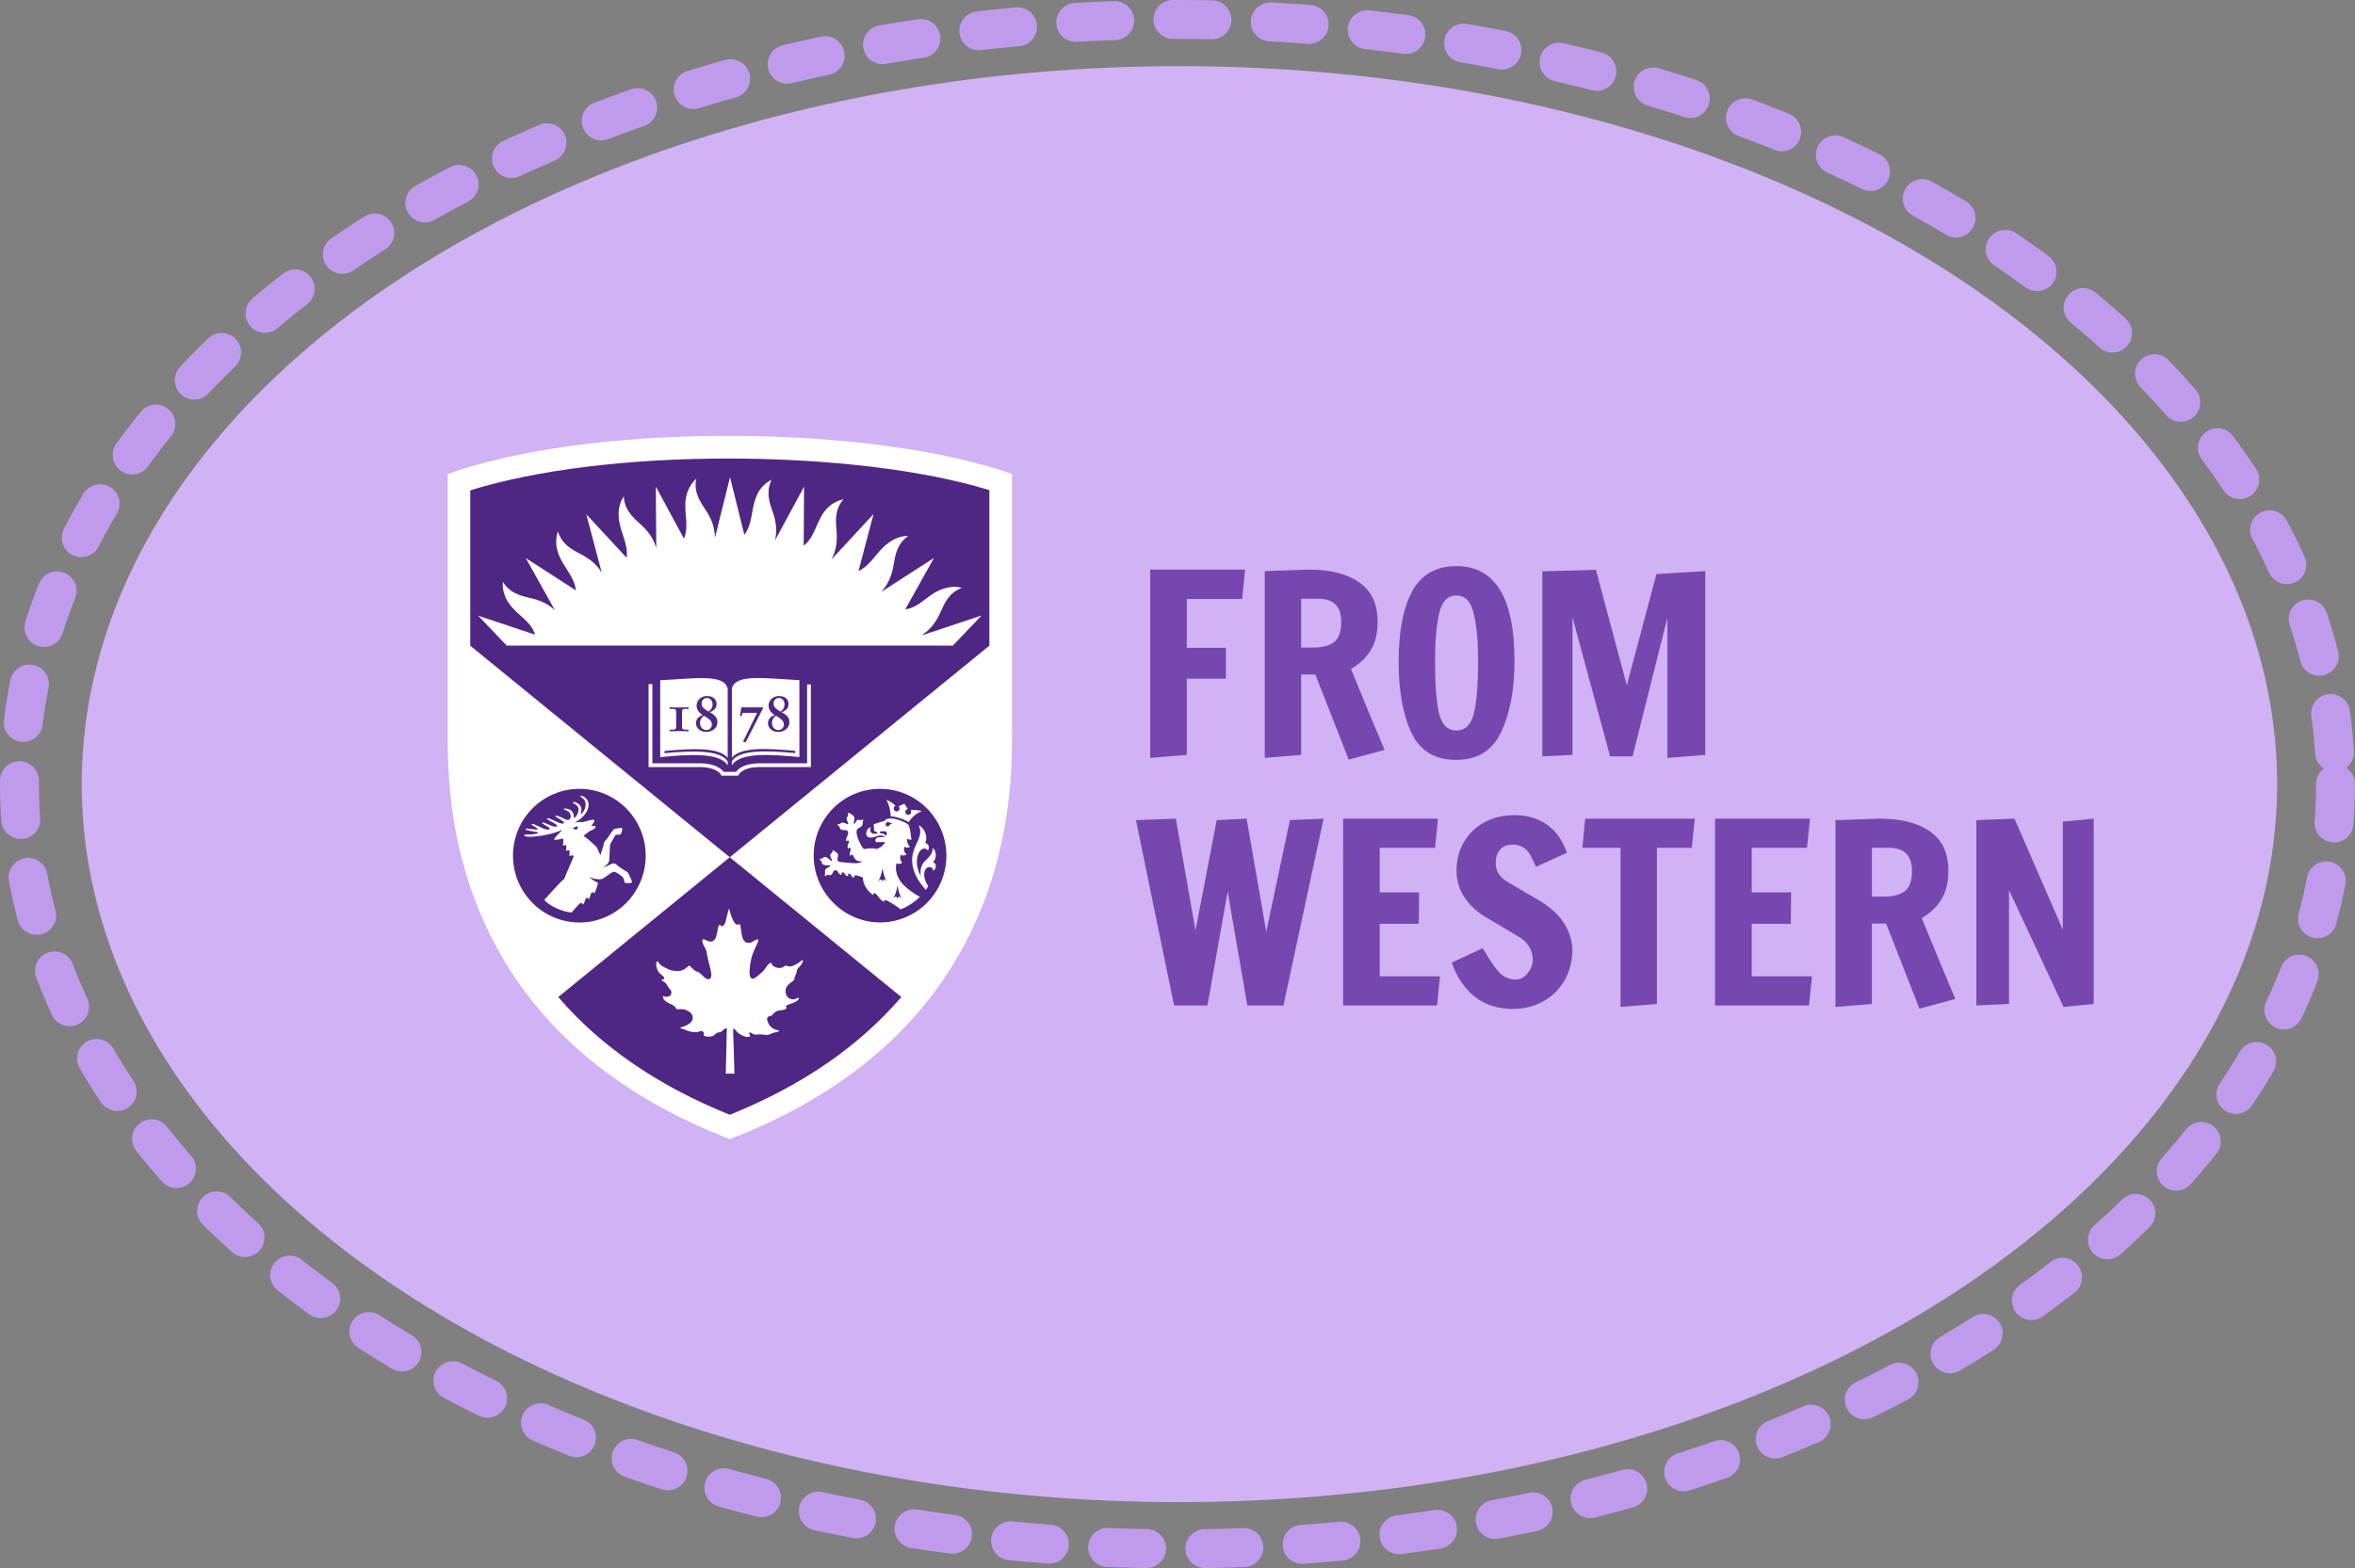 <svg width="605" height="403" viewBox="0 0 605 403" fill="none" xmlns="http://www.w3.org/2000/svg">
<rect x="0" y="0" width="605" height="403" fill="#808080" stroke="none"/>
<ellipse cx="302.5" cy="201.5" rx="297.5" ry="196.5" stroke="#C09BED" stroke-width="10" stroke-linecap="round" stroke-dasharray="10 15"/>
<ellipse cx="303" cy="201.5" rx="282" ry="184.5" fill="#D0B2F5"/>
<path d="M259.985 186.632V121.797C243.209 115.847 216.756 112 186.993 112C157.23 112 131.805 115.832 115 121.797V186.632C115 196.474 114.836 214.785 123.679 235.393C134.654 260.966 155.604 280.053 185.919 292.101L187.485 292.743L189.051 292.116C219.381 280.053 240.332 260.966 251.306 235.393C260.149 214.8 260 195.982 260 186.632H259.985Z" fill="white"/>
<path d="M187.485 220.287L231.549 256.209C220.663 268.914 205.916 279.039 187.485 286.465C169.04 279.039 154.307 268.914 143.422 256.209L187.485 220.287ZM254.169 165.92V125.957C237.424 120.768 212.745 117.83 186.993 117.83C161.241 117.83 137.651 120.783 120.816 126.002V165.935L187.485 220.287L254.169 165.92ZM189.379 199.322H185.338L185.204 199.038C185.204 199.038 184.175 197.115 179.806 197.115H166.624V175.806H167.593V196.146H179.806C183.877 196.146 185.427 197.696 185.905 198.338H189.096C189.558 197.682 191.049 196.146 195.105 196.146H207.347V175.881H208.316V197.115H195.105C190.736 197.115 189.826 199.009 189.811 199.024L189.677 199.307H189.364L189.379 199.322ZM186.948 195.698V196.742C185.114 193.283 176.734 193.849 169.606 194.565V174.807C178.538 174.345 186.158 173.107 186.948 176.999V194.729C184.667 192.015 177.852 192.298 170.71 192.984V193.551C177.763 192.865 185.219 192.641 186.948 195.713V195.698ZM205.364 174.792V194.55C198.236 193.834 189.856 193.268 188.022 196.727V195.683C189.692 192.567 197.193 192.835 204.29 193.521V192.955C197.133 192.269 190.274 191.941 188.022 194.699V176.969C188.827 173.078 196.432 174.33 205.364 174.777V174.792ZM244.88 165.905H130.18L122.844 158.211L137.472 163.087C136.264 159.433 132.924 158.181 130.762 155.064C129.479 153.215 129.047 151.396 129.181 149.487C129.569 150.159 130.285 151.098 131.388 151.858C132.447 152.589 133.863 153.156 135.802 153.573C139.261 154.319 141.036 155.407 142.557 156.809L135.071 143.404L147.97 151.724C147.433 147.892 144.793 145.894 143.481 142.36C142.706 140.242 142.721 138.349 143.332 136.559C143.541 137.305 144.003 138.378 144.883 139.392C145.718 140.362 146.956 141.271 148.73 142.151C151.996 143.791 153.457 145.342 154.59 147.146L150.609 132.13L160.987 143.329C161.405 139.556 159.362 136.962 158.974 133.219C158.736 130.982 159.213 129.133 160.257 127.538C160.272 128.313 160.451 129.476 161.047 130.669C161.629 131.817 162.598 132.995 164.089 134.293C166.952 136.783 167.936 138.692 168.592 140.809L168.488 125.048L175.705 138.408C177.122 135.023 175.63 131.907 176.182 128.209C176.51 125.987 177.494 124.287 178.881 123.005C178.702 123.765 178.583 124.928 178.881 126.24C179.15 127.493 179.806 128.88 180.924 130.505C183.131 133.696 183.578 135.814 183.668 138.08H183.698L187.545 122.632L191.228 137.454C193.45 134.397 192.883 130.938 194.344 127.463C195.224 125.39 196.566 124.153 198.251 123.258C197.893 123.944 197.476 125.047 197.431 126.39C197.386 127.672 197.655 129.178 198.341 131.042C199.638 134.576 199.563 136.723 199.101 138.87L206.572 125.033L206.467 140.242C209.36 137.961 209.569 134.337 211.851 131.37C213.222 129.581 214.863 128.731 216.712 128.283C216.19 128.865 215.519 129.819 215.131 131.102C214.758 132.324 214.654 133.86 214.863 135.829C215.25 139.676 214.624 141.748 213.61 143.761L224.421 132.086L220.544 146.744C223.795 145.193 224.973 142.076 227.88 139.78C229.655 138.378 231.444 137.707 233.338 137.722C232.682 138.155 231.802 138.915 231.116 140.063C230.46 141.167 229.968 142.613 229.67 144.582C229.088 148.384 228 150.248 226.509 151.948L226.568 151.993L239.944 143.374L232.563 156.585C236.171 156.078 237.901 153.2 241.271 151.709C243.329 150.8 245.282 150.561 247.116 151.053C246.386 151.307 245.342 151.829 244.373 152.768C243.463 153.663 242.628 154.96 241.853 156.779C240.361 160.298 238.826 161.819 236.991 163.102L237.066 163.191L252.171 158.166L244.835 165.86L244.88 165.905ZM172.037 187.512H172.425C173.617 187.512 173.707 187.393 173.707 186.602V183.173C173.707 182.233 173.558 182.174 172.767 182.174H172.022V181.771C172.842 181.771 173.692 181.816 174.452 181.816C175.288 181.816 176.108 181.786 176.883 181.771V182.174H176.152C175.362 182.174 175.213 182.233 175.213 183.173V186.602C175.213 187.393 175.302 187.512 176.495 187.512H176.883V187.914C176.137 187.914 175.362 187.87 174.452 187.87C173.752 187.87 172.872 187.9 172.022 187.914V187.512H172.037ZM180.521 183.724C179.597 183.173 178.956 182.367 178.956 181.339C178.956 180.459 179.597 178.863 181.699 178.863C183.37 178.863 184.085 179.907 184.085 180.846C184.085 181.786 183.742 182.397 182.341 183.053C183.698 183.739 184.294 184.47 184.294 185.544C184.294 187.005 183.146 188.079 181.386 188.079C179.806 188.079 178.792 186.99 178.792 185.857C178.792 184.604 179.776 183.993 180.521 183.739V183.724ZM182.877 186.185C182.877 185.409 182.52 184.917 180.909 183.933C180.193 184.306 179.821 185.051 179.821 185.737C179.821 187.005 180.7 187.601 181.416 187.601C182.415 187.601 182.877 186.871 182.877 186.185ZM182.028 182.874C182.639 182.382 183.056 181.875 183.056 181.01C183.056 179.996 182.385 179.355 181.61 179.355C180.73 179.355 180.238 180.071 180.238 180.817C180.238 181.607 180.79 182.144 182.028 182.874ZM190.423 181.771H195.97L196.074 181.89L191.556 190.763L190.885 190.584L194.508 183.173H190.795L190.482 184.008H190.095L190.438 181.786L190.423 181.771ZM199.012 183.724C198.087 183.173 197.446 182.367 197.446 181.339C197.446 180.459 198.087 178.863 200.19 178.863C201.86 178.863 202.576 179.907 202.576 180.846C202.576 181.786 202.233 182.397 200.831 183.053C202.188 183.739 202.799 184.47 202.799 185.544C202.799 187.005 201.636 188.079 199.892 188.079C198.311 188.079 197.297 186.99 197.297 185.857C197.297 184.604 198.281 183.993 199.027 183.739L199.012 183.724ZM201.368 186.185C201.368 185.409 201.01 184.917 199.399 183.933C198.684 184.306 198.311 185.051 198.311 185.737C198.311 187.005 199.191 187.601 199.906 187.601C200.92 187.601 201.368 186.871 201.368 186.185ZM200.518 182.874C201.129 182.382 201.547 181.875 201.547 181.01C201.547 179.996 200.876 179.355 200.1 179.355C199.206 179.355 198.728 180.071 198.728 180.817C198.728 181.607 199.28 182.144 200.518 182.874ZM209.032 219.84C209.047 210.356 216.697 202.692 226.106 202.707C235.515 202.722 243.135 210.431 243.12 219.9C243.12 229.383 235.455 237.048 226.046 237.033C216.637 237.018 209.017 229.13 209.032 219.84ZM233.92 208.149C234.024 208.269 234.084 208.433 234.099 208.612C234.099 209.029 233.771 209.387 233.353 209.402C232.935 209.402 232.578 209.074 232.563 208.656C232.563 208.269 232.831 207.941 233.219 207.881L232.339 206.524L230.848 207.18C230.997 207.314 231.101 207.508 231.116 207.732C231.116 208.149 230.788 208.507 230.371 208.522C229.953 208.522 229.595 208.194 229.58 207.777C229.58 207.449 229.774 207.165 230.058 207.046C229.61 206.569 228.641 205.853 227.716 205.54C228.432 206.837 228.82 208.448 228.79 209.775C229.744 209.715 232.399 210.52 233.398 211.281C234.218 210.073 235.441 208.925 236.798 208.448C236.141 208.224 234.874 208.03 233.935 208.149H233.92ZM229.133 211.564C229.014 211.564 228.909 211.549 228.79 211.519C228.686 211.49 228.641 211.445 228.611 211.415C228.581 211.37 228.477 211.251 228.223 211.236C227.776 211.206 227.552 211.549 227.523 211.758C227.508 211.922 227.537 212.071 227.642 212.19C227.731 212.295 227.851 212.354 227.97 212.369C228.059 212.369 228.164 212.369 228.268 212.325C228.447 212.205 228.551 212.056 228.611 211.892C228.641 211.818 228.85 211.743 229.088 211.728C229.133 211.728 229.178 211.698 229.178 211.654C229.178 211.609 229.178 211.564 229.118 211.564H229.133ZM224.51 211.803C224.421 211.967 224.421 212.131 224.451 212.265C224.451 212.28 224.51 212.354 224.525 212.369C224.466 212.623 224.481 212.951 224.585 213.413C224.645 213.682 224.883 213.771 225.346 213.786C225.346 213.89 225.36 214.01 225.39 214.114C225.39 214.114 225.39 214.144 225.39 214.159C225.122 214.233 224.868 214.278 224.63 214.263C223.914 214.218 223.482 213.831 223.571 213.115C223.586 212.981 223.616 212.876 223.69 212.757C223.72 212.697 223.69 212.653 223.631 212.623C223.377 212.533 222.647 213.13 222.542 213.965C222.438 214.755 222.885 215.203 223.541 215.232C223.899 215.247 224.391 215.203 224.913 214.994C225.793 214.636 226.792 214.532 227.403 215.143C226.941 215.053 225.748 215.143 225.405 215.217C224.883 215.307 224.645 216.381 225.211 216.41C225.659 216.44 227.254 216.336 227.344 216.366C227.18 217.067 226.136 217.946 225.137 218.155C224.525 217.902 222.721 217.961 221.916 218.2C220.887 217.037 220.141 214.889 220.067 214.189C220.022 213.861 220.022 213.488 220.186 213.19C220.514 212.608 221.17 212.653 221.483 212.146C221.647 211.877 221.573 211.549 221.633 211.251C221.647 211.132 221.916 210.669 221.588 210.52C221.439 210.699 221.215 210.833 220.917 210.744C220.723 210.684 220.514 210.61 220.305 210.699C219.948 210.848 219.873 211.296 219.605 211.594C219.455 211.758 219.262 211.683 219.306 211.43C219.381 211.027 219.575 210.64 219.515 210.222C219.455 209.805 219.142 209.477 218.71 209.238C218.531 209.134 218.322 208.955 218.113 208.91C217.92 208.865 217.741 208.94 217.726 209.029C217.83 209.104 217.905 209.208 217.905 209.372C217.905 209.745 217.502 209.954 217.502 210.312C217.502 210.848 217.875 211.355 217.905 211.639C217.935 211.847 217.741 211.862 217.621 211.788C217.338 211.639 216.891 211.4 216.488 211.385C216.145 211.385 215.921 211.654 215.638 211.773C215.519 211.818 214.982 211.818 215.086 212.071C215.385 212.131 215.593 212.31 215.698 212.593C215.772 212.802 215.817 212.966 216.011 213.115C216.339 213.354 217.025 213.294 217.353 213.339C217.562 213.383 217.815 213.503 217.89 213.95C217.934 214.263 217.815 214.606 217.681 214.845C217.427 215.307 217.293 215.769 217.413 216.217C217.532 216.053 217.666 215.978 217.8 215.978C218.084 215.978 218.173 216.306 217.964 216.753C217.77 217.156 217.651 217.618 217.845 218.14C217.934 217.961 218.069 217.857 218.248 217.857C218.501 217.857 218.65 218.125 218.471 218.632C218.292 219.094 218.248 219.527 218.441 219.974C218.516 219.78 218.665 219.646 218.844 219.646C219.127 219.646 219.232 219.93 219.336 220.168C219.664 220.958 220.171 221.361 221.454 221.361C221.006 222.196 217.308 221.659 215.817 221.495C215.489 221.465 215.31 221.361 215.206 221.108C214.967 220.511 215.519 220.034 215.206 219.408C215.057 219.094 214.803 219.02 214.535 218.856C214.415 218.781 214.072 218.349 213.849 218.528C213.938 218.752 213.923 218.96 213.655 219.199C213.476 219.348 213.312 219.482 213.282 219.736C213.237 220.153 213.58 220.556 213.685 220.914C213.774 221.182 213.61 221.286 213.386 221.122C213.029 220.854 212.507 220.213 211.97 220.213C211.597 220.213 211.493 220.437 211.194 220.571C211.06 220.63 210.479 220.69 210.538 220.973C210.792 221.018 211.016 221.167 211.075 221.495C211.12 221.719 211.18 221.943 211.373 222.092C211.866 222.479 212.656 222.3 213.118 222.405C213.297 222.435 213.327 222.599 213.163 222.703C212.775 222.942 212.223 223.091 212.03 223.478C211.866 223.792 211.97 224.164 211.955 224.478C211.955 224.612 211.761 225.059 212.074 225.149C212.223 224.94 212.432 224.791 212.79 224.835C213.014 224.865 213.207 224.97 213.446 224.85C213.834 224.656 213.864 224.299 214.072 223.971C214.177 223.807 214.341 223.628 214.624 223.628C214.788 223.628 214.952 223.657 215.086 223.792C215.385 224.06 215.355 224.686 216.264 224.821C216.22 224.716 216.19 224.597 216.19 224.492C216.19 224.314 216.294 224.164 216.488 224.164C216.697 224.164 216.846 224.269 217.025 224.582C217.263 224.999 217.517 225.119 217.934 225.163C217.875 225.059 217.845 224.925 217.845 224.821C217.845 224.627 217.964 224.507 218.128 224.507C218.233 224.507 218.427 224.552 218.591 224.835C218.844 225.283 219.053 225.492 219.5 225.536C219.366 225.283 219.47 224.925 219.813 224.925C220.156 224.925 221.036 225.223 221.677 225.492C221.662 227.162 222.736 228.951 224.346 230.025C224.287 229.711 224.451 229.533 224.689 229.533C225.346 229.533 225.674 231.068 227.135 231.769C227.06 231.471 227.209 231.292 227.418 231.292C227.597 231.292 227.821 231.396 227.955 231.471C229.267 232.172 230.654 233.067 231.325 233.663C232.682 233.246 234.904 231.918 236.35 230.427C235.456 230.159 232.98 228.31 232.13 227.415C230.579 225.82 230.162 224.149 230.162 222.927C230.162 222.509 230.222 222.122 230.326 221.823C230.773 222.092 231.414 222.047 231.802 221.689C231.101 221.137 231.206 220.049 231.444 219.646C231.832 219.974 232.548 219.87 232.906 219.542C232.369 219.199 232.071 218.334 232.354 217.574C232.652 217.887 233.353 217.902 233.785 217.559C233.219 217.081 232.935 216.321 233.085 215.441C233.353 215.799 233.845 215.844 234.218 215.695C233.994 215.217 233.964 214.427 233.905 213.905C233.815 213.19 233.607 212.369 233.368 211.922C232.593 211.251 230.222 210.297 228.745 210.297C228.551 210.297 228.358 210.327 228.194 210.371C227.776 210.461 227.493 210.61 227.478 210.684C227.269 211.027 226.717 211.102 226.225 211.236C225.882 211.34 224.943 211.594 224.57 211.803H224.51ZM226.777 223.344H226.658C226.568 224.358 226.002 225.879 225.659 226.431L226.3 225.924L226.717 226.431L227.135 225.924L227.731 226.431C227.403 225.849 226.866 224.343 226.777 223.344ZM238.154 228.22C238.289 228.026 238.468 227.728 238.468 227.728C237.841 226.759 237.364 225.715 237.439 224.492C237.528 223.18 238.274 222.778 238.84 222.807C239.362 222.822 239.72 223.225 239.75 223.807C240.197 223.434 240.391 223.001 240.421 222.554C240.451 222.211 240.272 221.689 239.69 221.54C240.734 220.571 240.63 218.632 239.571 217.887C239.72 219.288 238.676 220.243 237.752 221.137C236.499 222.345 236.335 223.732 236.559 225.163C235.813 223.732 235.47 222.375 235.56 221.033C235.664 219.527 236.425 217.976 237.513 218.066C237.871 218.095 238.229 218.274 238.378 218.587C238.915 217.708 238.527 216.738 237.692 216.664C238.557 214.591 237.155 212.519 236.007 212.071C236.305 212.697 236.455 213.324 236.395 214.039C236.261 216.038 234.516 217.618 234.337 220.571C234.143 223.777 235.933 226.55 237.841 228.668C237.841 228.668 238.005 228.459 238.169 228.22H238.154ZM230.639 227.743H230.52C230.43 228.757 229.864 230.278 229.506 230.83L230.147 230.323L230.565 230.83L230.982 230.323L231.579 230.83C231.25 230.248 230.714 228.742 230.624 227.743H230.639ZM227.672 214.785C227.776 214.591 227.821 214.308 227.821 214.159C227.821 214.039 227.821 213.89 227.687 213.771C227.567 213.652 227.254 213.592 226.941 213.592C226.628 213.592 226.285 213.637 226.091 213.756C226.061 213.846 226.031 213.965 225.972 214.084C226.553 214.084 227.195 214.233 227.657 214.785H227.672ZM148.805 237.063C158.214 237.063 165.863 229.398 165.878 219.915C165.893 210.431 158.273 202.737 148.864 202.707C139.455 202.707 131.806 210.371 131.791 219.84C131.776 229.324 139.395 237.018 148.82 237.048L148.805 237.063ZM159.854 212.802C159.899 213.324 159.63 214.189 159.437 214.412C159.258 214.472 158.766 214.517 158.408 214.532C158.184 214.532 158.124 214.576 157.975 214.8C157.558 215.516 157.17 216.187 156.723 217.052C156.633 218.066 156.633 219.035 156.559 220.228C156.529 220.645 156.588 221.212 156.305 221.689C155.932 222.166 155.53 222.509 155.202 222.733C155.142 222.778 155.038 222.897 155.321 222.807C155.485 222.763 156.275 222.36 156.439 222.3C156.991 222.122 157.647 221.436 158.527 222.3C158.959 222.718 159.601 223.106 160.376 223.628C160.659 223.821 160.808 223.777 161.196 224.12C161.509 224.388 161.658 224.999 161.837 225.313C162.314 226.118 162.359 226.625 162.359 226.804C162.061 226.968 160.943 226.983 160.495 226.848C160.346 226.565 160.361 226.148 160.272 225.939C160.108 225.536 159.973 225.342 159.765 225.208C159.422 224.97 159.168 224.686 158.81 224.492C157.96 224.015 157.841 223.896 157.215 224.209C156.633 224.492 155.739 225.298 154.799 225.805C154.054 226.163 152.011 225.805 151.459 225.283C151.653 225.834 152.786 226.461 153.651 226.863C153.532 227.162 153.218 228.742 152.607 229.652C152.562 229.428 152.428 229.264 152.234 229.264C151.653 229.264 151.772 230.487 151.22 231.128C151.19 230.934 151.056 230.725 150.818 230.725C150.281 230.725 150.341 231.874 149.729 232.485C149.655 232.232 149.52 232.053 149.267 232.053C149.013 232.053 148.805 232.291 148.596 232.515C147.865 233.29 147.522 233.738 146.821 234.483C144.495 234.349 141.036 232.724 139.813 231.247C142.02 228.876 144.018 226.506 144.987 225.82C145.45 224.418 146.851 221.465 147.358 220.108C147.299 219.974 147.224 219.855 147.149 219.721C146.807 219.915 146.389 219.959 146.225 219.87C146.374 219.482 146.389 218.886 146.225 218.423C145.971 218.573 145.628 218.647 145.375 218.543C145.524 218.08 145.554 217.544 145.405 217.111C145.092 217.245 144.793 217.305 144.555 217.216C144.689 216.709 144.808 216.217 144.659 215.56C144.659 215.516 144.629 215.471 144.614 215.426C144.197 215.635 142.706 215.903 142.363 215.769C142.154 215.605 143.422 214.308 144.495 213.234C143.481 213.682 142.169 214.159 140.156 214.561C139.008 214.785 136.607 215.217 134.892 214.904C134.609 214.86 134.669 214.472 134.952 214.472C135.847 214.472 137.069 214.427 137.949 214.204C138.188 214.144 138.56 213.935 137.874 213.816C137.144 213.697 135.817 213.473 135.161 213.249C134.922 213.175 135.056 212.891 135.25 212.906C136.07 212.966 137.025 213.145 137.725 213.16C138.128 213.16 138.307 213.115 138.009 212.861C137.83 212.697 137.248 212.34 136.667 211.997C136.532 211.922 136.547 211.743 136.711 211.713C137.174 211.639 138.993 212.772 140.201 213.1C140.469 213.175 140.708 213.219 140.931 213.19C141.17 213.145 141.215 213.011 141.2 212.891C141.155 212.608 139.947 212.041 139.366 211.639C139.127 211.49 139.366 211.296 139.634 211.37C140.275 211.549 141.766 212.34 142.437 212.414C142.974 212.474 143.168 212.325 143.138 212.176C143.079 211.818 141.021 210.848 140.529 210.491C140.409 210.401 140.573 210.237 140.708 210.252C141.751 210.386 143.794 211.788 144.704 211.639C144.808 211.624 144.928 211.549 144.913 211.415C144.838 211.012 143.138 210.118 142.721 209.834C142.512 209.7 142.751 209.551 143.049 209.611C143.675 209.76 144.644 210.237 145.226 210.535C145.494 210.669 145.733 210.729 146.016 210.684C146.389 210.61 146.717 210.222 146.568 209.417C146.419 208.597 145.643 208.269 145.122 208.12C144.525 207.956 144.972 207.672 145.479 207.777C146.464 207.97 147.179 208.418 147.343 209.298C147.373 209.432 147.373 209.641 147.388 209.82C147.403 210.297 147.746 210.133 148.029 209.73C148.566 208.97 148.685 208.224 148.596 207.702C148.432 206.807 147.179 206.45 147.179 206.241C147.179 206.166 147.254 206.107 147.313 206.092C147.791 206.002 149.118 206.569 149.312 207.642C149.416 208.209 149.312 208.507 149.207 209.059C149.192 209.178 149.267 209.268 149.446 209.089C150.072 208.463 150.594 207.314 150.415 206.285C150.221 205.182 149.088 204.809 149.058 204.615C149.058 204.571 149.148 204.496 149.222 204.481C149.684 204.407 150.937 205.137 151.176 206.345C151.384 207.419 150.877 209.655 147.552 211.43C148.954 211.117 149.341 211.162 149.491 211.326C151.101 210.893 152.13 210.565 152.547 210.655C152.995 211.34 152.04 211.624 152.025 212.146C152.04 212.653 153.159 211.818 152.965 212.593C152.622 213.204 152.19 213.249 151.697 213.443C151.444 213.607 150.445 214.323 149.908 214.77C151.519 215.888 153.174 217.603 153.278 217.678C153.382 217.931 153.77 218.632 154.218 219.691C154.218 219.706 154.247 219.736 154.247 219.751C154.471 219.065 154.844 217.916 155.008 217.335C155.157 216.828 155.097 216.664 155.261 216.366C155.396 216.112 155.843 215.695 156.245 215.098C156.603 214.561 157.185 213.741 157.394 213.428C157.737 212.906 158.065 213.011 158.691 212.847C158.93 212.787 159.63 212.742 159.914 212.757L159.854 212.802ZM147.194 212.876C147.269 212.802 147.403 212.683 147.522 212.608C147.776 212.459 148.148 212.384 148.387 212.34C148.506 212.519 148.462 212.817 148.253 213.04C148.044 213.279 147.82 213.175 147.597 213.07C147.448 212.996 147.328 213.011 147.269 213.011C147.194 213.011 147.135 212.936 147.194 212.876ZM204.857 257.104C205.006 256.985 205.379 256.507 205.23 256.418C204.976 256.299 204.484 256.806 203.724 256.806C202.963 256.806 202.158 256.329 201.89 255.344C201.576 254.211 202.098 253.376 202.948 252.66C203.247 252.422 203.888 252.034 204.082 251.691C204.037 251.08 204.693 250.066 204.708 249.514C204.708 248.888 205.334 248.634 205.886 247.799C206.184 247.337 206.408 246.89 206.169 246.651C205.483 247.203 203.56 248.709 202.397 248.276C201.86 248.082 201.83 248.053 201.353 248.411C200.98 248.679 200.473 248.813 199.847 248.709C198.818 248.56 198.147 247.874 198.147 247.397C197.506 247.337 196.835 248.545 196.492 249.007C196.044 249.633 195.522 250.081 194.911 250.558C194.419 250.945 193.629 251.781 193.002 251.363C192.57 251.065 192.54 250.051 192.555 249.484C192.6 248.53 192.704 247.829 192.823 247.218C192.928 246.681 193.092 246.025 193.241 245.518C193.42 244.891 193.778 244.22 194.001 243.594C194.106 243.326 194.822 242.058 194.822 241.581C194.822 241.447 194.732 241.387 194.598 241.387C194.285 241.387 193.837 241.7 193.42 241.954C193.077 242.148 192.749 242.297 192.272 242.297C191.735 242.297 191.303 242.073 190.96 241.447C190.378 240.403 190.378 238.151 190.095 237.465C189.513 237.764 189.051 237.615 188.693 237.093C188.261 236.481 188.007 235.766 187.739 235.035C187.634 234.752 187.425 233.946 187.306 233.484C186.978 234.17 186.933 234.886 186.725 235.512C186.605 235.87 186.531 236.347 186.426 236.75C186.307 237.227 185.919 238.017 185.457 238.017C185.189 238.017 185.025 237.749 184.98 237.585C184.831 237.585 184.682 237.764 184.577 238.062C184.384 238.569 184.384 238.986 184.264 239.508C184.026 240.493 183.891 241.805 182.669 241.969C182.162 242.043 181.521 241.656 181.088 241.447C180.059 240.955 180.477 242.356 180.76 242.908C181.043 243.46 181.491 244.116 181.58 244.891C181.744 246.174 181.983 246.77 182.266 248.008C182.445 248.768 182.728 249.797 182.743 250.588C182.743 251.542 182.042 252.094 180.909 251.11C180.581 250.826 179.865 249.932 179.239 249.753C178.389 249.514 177.524 248.604 177.196 248.127C177.002 248.142 176.6 248.44 176.436 248.589C175.481 249.469 174.438 249.708 172.797 249.41C171.962 249.26 171.664 249.052 170.904 248.679C170.292 248.381 169.696 248.082 169.293 247.486C169.189 247.337 169.114 247.009 168.861 247.054C168.607 247.098 168.577 247.62 168.577 247.814C168.577 248.425 168.801 249.067 169.084 249.603C169.412 250.2 169.979 250.439 170.411 250.916C170.799 251.348 170.62 251.915 169.964 251.661C169.979 252.138 170.516 252.213 170.829 252.466C171.187 252.75 171.351 253.108 171.545 253.48C171.783 253.943 172.484 254.375 172.484 255.001C172.484 255.464 172.35 255.777 171.947 255.986C171.455 256.254 170.918 256.179 170.382 255.911C170.098 256.791 171.112 257.432 171.798 257.79C172.171 257.984 172.589 258.103 172.931 258.342C173.289 258.595 173.752 258.968 173.677 259.236C174.199 259.445 174.78 259.236 175.616 259.356C176.137 259.43 176.883 259.818 177.286 260.146C177.703 260.504 177.972 260.951 177.972 261.503C177.972 263.486 174.572 264.068 174.572 264.068C175.973 264.604 177.793 265.544 179.343 265.171C179.642 265.097 180.119 264.828 180.462 265.007C180.76 265.171 180.999 265.604 180.76 266.036C181.028 266.304 181.55 266.394 182.028 266.394C182.4 266.394 182.833 266.334 183.176 266.185C183.593 265.991 183.727 265.693 184.085 265.469C184.428 265.261 184.801 265.335 185.159 265.171C185.74 264.918 186.009 264.261 186.725 264.217L186.456 275.892H188.678C188.648 274.714 188.618 273.522 188.574 272.344C188.514 270.316 188.469 268.303 188.38 266.289C188.35 265.633 188.32 264.962 188.38 264.306C189.006 264.5 189.289 265.275 189.841 265.604C190.467 265.991 192.033 266.901 192.719 266.23C192.615 265.976 192.212 265.231 192.719 265.305C192.883 265.335 193.196 265.574 193.36 265.648C193.718 265.857 194.076 265.902 194.494 265.857C195.045 265.797 195.567 265.768 196.238 265.887C196.671 265.961 196.924 265.991 197.431 265.887C197.819 265.812 198.117 265.604 198.475 265.469C199.101 265.216 199.787 265.335 200.264 264.813C199.757 264.813 198.818 264.455 198.609 264.306C198.013 263.933 197.565 263.412 197.297 262.755C197.029 262.114 196.835 261.309 197.714 261.115C198.221 261.011 198.102 261.115 198.415 260.757C198.728 260.429 199.265 259.907 199.728 259.758C200.264 259.564 201.919 259.654 202.098 258.968C202.024 258.893 201.905 258.729 201.919 258.61C201.949 258.446 202.069 258.386 202.277 258.282C202.59 258.133 202.978 257.984 203.306 257.879C203.768 257.73 204.44 257.477 204.857 257.104Z" fill="#4F2683"/>
<path d="M295.48 194.755V146.371H319.864L319.096 153.923H304.888V166.467H314.936V174.403H304.888V193.987L295.48 194.755ZM337.91 173.315H334.262V193.987L324.918 194.755V146.755L336.31 146.371C341.814 146.371 346.123 147.481 349.238 149.699C352.352 151.875 353.91 155.225 353.91 159.747C353.91 162.734 353.312 165.187 352.118 167.107C350.966 169.027 349.28 170.627 347.062 171.907L351.35 182.339L355.701 192.707L346.486 195.203L337.91 173.315ZM337.462 166.403C339.68 166.403 341.408 165.955 342.646 165.059C343.926 164.121 344.566 162.371 344.566 159.811C344.566 155.843 342.603 153.859 338.678 153.859H334.262V166.403H337.462ZM374.033 195.267C368.614 195.267 364.796 192.942 362.577 188.291C360.401 183.598 359.313 177.539 359.313 170.115C359.313 162.222 360.486 156.142 362.833 151.875C365.18 147.609 368.956 145.475 374.161 145.475C384.102 145.475 389.073 153.603 389.073 169.859C389.073 177.155 387.942 183.214 385.681 188.035C383.462 192.857 379.58 195.267 374.033 195.267ZM374.161 187.715C376.422 187.715 377.916 186.243 378.641 183.299C379.366 180.313 379.729 175.811 379.729 169.795C379.729 164.974 379.366 160.985 378.641 157.827C377.958 154.627 376.465 153.027 374.161 153.027C371.857 153.027 370.364 154.606 369.681 157.763C368.998 160.921 368.657 164.91 368.657 169.731C368.657 175.79 368.998 180.313 369.681 183.299C370.406 186.243 371.9 187.715 374.161 187.715ZM428.358 194.755V158.723L419.398 194.371H413.638L403.974 158.595V193.987L396.23 194.371V146.819L409.99 146.435L417.926 176.131L425.542 147.523L438.086 146.755V193.987L428.358 194.755ZM301.624 258.371L291.832 210.755L302.072 210.371L307.128 239.107L312.568 210.755L320.248 210.371L325.304 239.427L331.384 210.755L340.024 210.371L329.72 258.371H320.44L315.384 229.059L310.2 258.371H301.624ZM345.043 258.371V210.371H369.427L368.659 217.859H354.451V229.315H364.563L364.499 237.379H354.451V250.883H369.939L369.171 258.371H345.043ZM388.652 259.267C384.769 259.267 381.484 258.201 378.796 256.067C376.151 253.891 374.209 250.99 372.972 247.363L380.908 243.651L381.676 244.931C382.913 247.065 384.087 248.729 385.196 249.923C386.348 251.118 387.777 251.715 389.484 251.715C390.593 251.715 391.575 251.182 392.428 250.115C393.324 249.049 393.772 247.875 393.772 246.595C393.772 245.401 393.473 244.313 392.876 243.331C392.279 242.35 391.511 241.561 390.572 240.963L382.188 235.971C379.756 234.606 377.815 232.878 376.364 230.787C374.913 228.697 374.188 226.35 374.188 223.747C374.188 220.974 374.828 218.499 376.108 216.323C377.431 214.147 379.201 212.462 381.42 211.267C383.681 210.073 386.22 209.475 389.036 209.475C392.321 209.475 395.116 210.286 397.42 211.907C399.724 213.529 401.431 215.939 402.54 219.139L394.604 222.723C394.433 222.382 394.071 221.614 393.516 220.419C392.961 219.225 392.279 218.371 391.468 217.859C390.7 217.305 389.74 217.027 388.588 217.027C387.18 217.027 386.092 217.475 385.324 218.371C384.599 219.267 384.236 220.419 384.236 221.827C384.236 222.851 384.513 223.79 385.068 224.643C385.665 225.454 386.369 226.094 387.18 226.563L394.924 231.107C400.641 234.35 403.649 238.617 403.948 243.907C403.948 246.937 403.265 249.625 401.9 251.971C400.577 254.275 398.743 256.067 396.396 257.347C394.092 258.627 391.511 259.267 388.652 259.267ZM416.313 258.755V217.859H406.521L407.225 210.371H435.385L434.617 217.859H425.657V257.987L416.313 258.755ZM440.605 258.371V210.371H464.989L464.221 217.859H450.013V229.315H460.125L460.061 237.379H450.013V250.883H465.501L464.733 258.371H440.605ZM484.535 237.315H480.887V257.987L471.543 258.755V210.755L482.935 210.371C488.439 210.371 492.748 211.481 495.863 213.699C498.977 215.875 500.535 219.225 500.535 223.747C500.535 226.734 499.937 229.187 498.743 231.107C497.591 233.027 495.905 234.627 493.687 235.907L497.975 246.339L502.326 256.707L493.111 259.203L484.535 237.315ZM484.087 230.403C486.305 230.403 488.033 229.955 489.271 229.059C490.551 228.121 491.191 226.371 491.191 223.811C491.191 219.843 489.228 217.859 485.303 217.859H480.887V230.403H484.087ZM530.13 258.755L516.114 228.739V257.987L507.73 258.371V210.755L517.522 210.371L529.938 238.915V211.139L537.874 210.371V257.987L530.13 258.755Z" fill="#7547AF"/>
</svg>
